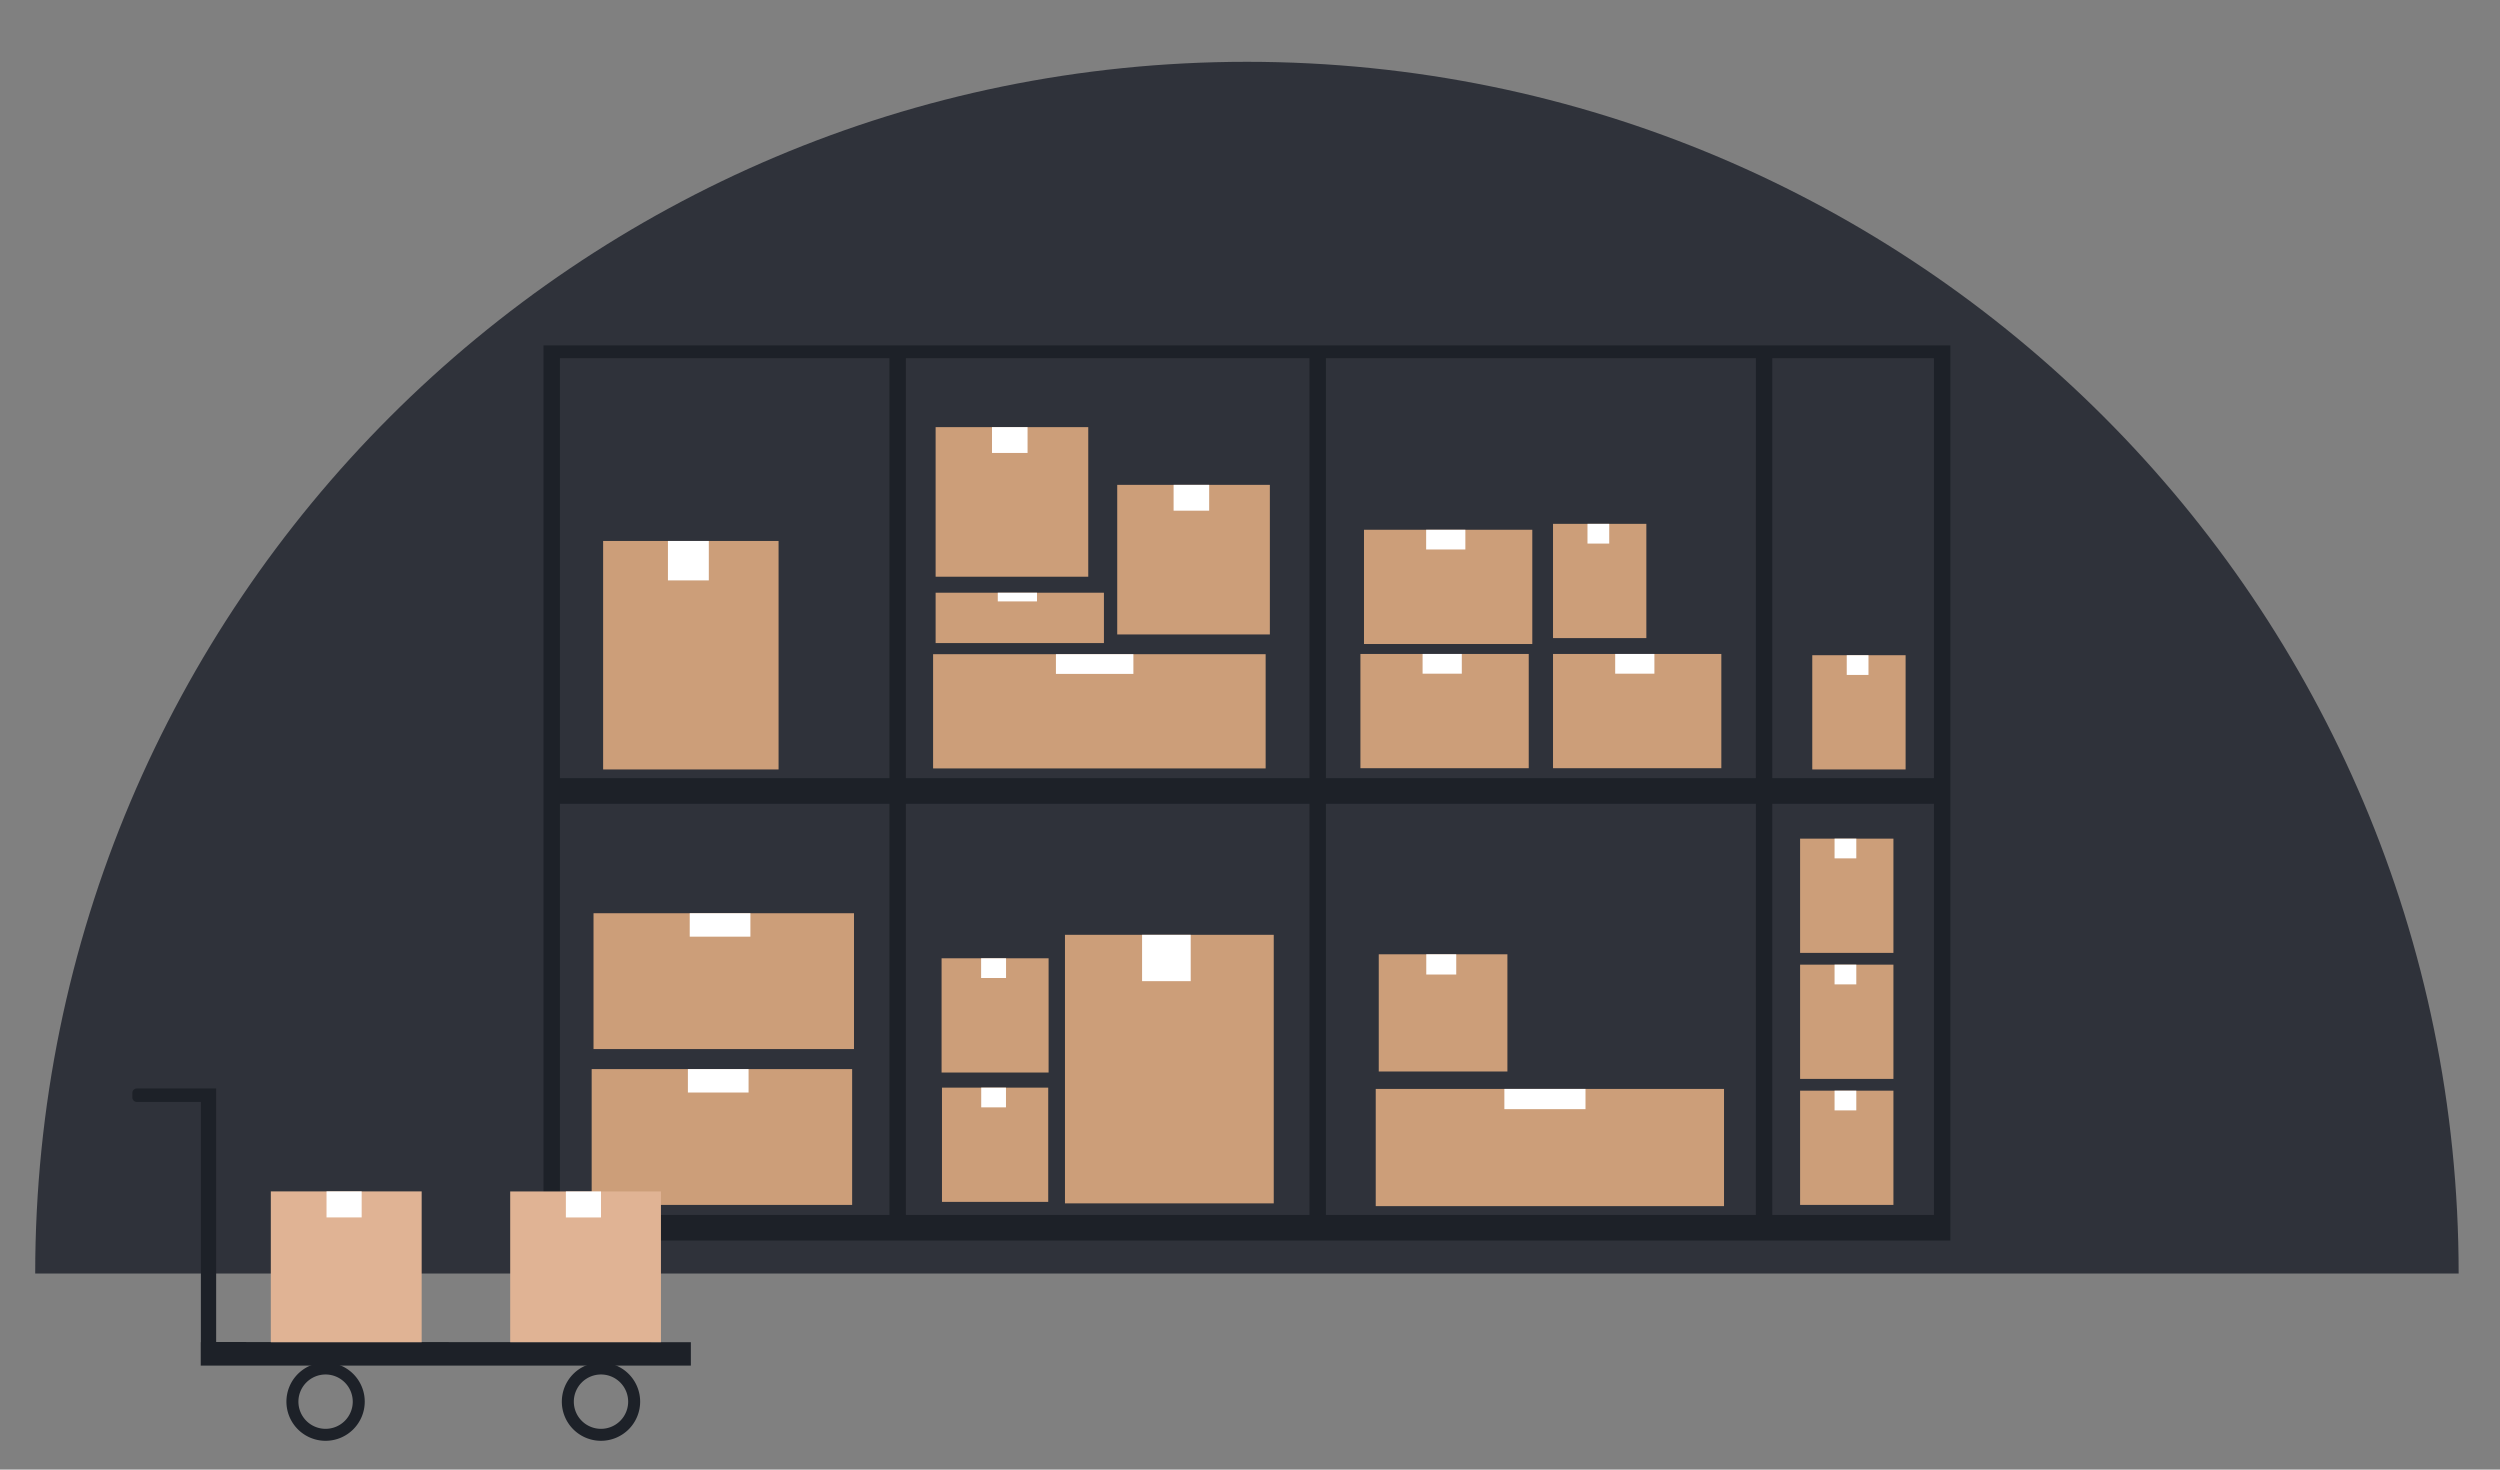 <svg id="Layer_1" data-name="Layer 1" xmlns="http://www.w3.org/2000/svg" viewBox="0 0 1459.38 857.87"><rect x="0" y="0" width="1459.38" height="857.87" fill="#808080" stroke="none"/><defs><style>.cls-1{fill:#2f323a;}.cls-2{fill:#cc9e79;}.cls-3{fill:#fff;}.cls-4{fill:#1d2128;}.cls-5{fill:#e0b394;}</style></defs><path class="cls-1" d="M1435.24,743.43H20.55c0-390.66,316.69-707.35,707.34-707.35S1435.24,352.77,1435.24,743.43Z"/><rect class="cls-2" x="546.17" y="249.34" width="89.1" height="87.32"/><rect class="cls-3" x="579.08" y="249.34" width="20.76" height="15.07"/><path class="cls-4" d="M317.26,201.64V724.15h821.28V201.64Zm717.32,7.47h94.36V454.25h-94.36ZM519.21,709.22H326.86v-240H519.21Zm0-255H326.86V209.11H519.21Zm245.19,255H528.81v-240H764.4Zm0-255H528.81V209.11H764.4Zm260.58,255H774v-240h251Zm0-255H774V209.11h251Zm9.6,255v-240h94.36v240Z"/><rect class="cls-2" x="803.09" y="635.66" width="203.31" height="68.42"/><rect class="cls-3" x="878.18" y="635.66" width="47.36" height="11.81"/><rect class="cls-2" x="804.85" y="557.07" width="75.1" height="68.42"/><rect class="cls-3" x="832.59" y="557.07" width="17.49" height="11.81"/><rect class="cls-2" x="549.88" y="634.91" width="62.02" height="66.69"/><rect class="cls-3" x="572.79" y="634.91" width="14.45" height="11.51"/><rect class="cls-2" x="549.65" y="559.4" width="62.47" height="66.69"/><rect class="cls-3" x="572.73" y="559.4" width="14.55" height="11.51"/><rect class="cls-2" x="621.68" y="545.7" width="121.87" height="156.77"/><rect class="cls-3" x="666.69" y="545.7" width="28.39" height="27.05"/><rect class="cls-2" x="345.39" y="624.08" width="152.05" height="79.29"/><rect class="cls-3" x="401.56" y="624.08" width="35.42" height="13.68"/><rect class="cls-2" x="346.47" y="533.1" width="152.05" height="79.29"/><rect class="cls-3" x="402.63" y="533.1" width="35.42" height="13.68"/><rect class="cls-2" x="352.08" y="315.79" width="102.41" height="133.38"/><rect class="cls-3" x="389.91" y="315.79" width="23.86" height="23.02"/><rect class="cls-2" x="794.15" y="381.75" width="98.25" height="66.69"/><rect class="cls-3" x="830.44" y="381.75" width="22.89" height="11.51"/><rect class="cls-2" x="544.7" y="381.88" width="194.12" height="66.69"/><rect class="cls-3" x="616.4" y="381.88" width="45.22" height="11.51"/><rect class="cls-2" x="546.17" y="346" width="98.25" height="29.39"/><rect class="cls-3" x="582.46" y="346" width="22.89" height="5.07"/><rect class="cls-2" x="652.18" y="283.04" width="89.1" height="87.32"/><rect class="cls-3" x="685.09" y="283.04" width="20.76" height="15.07"/><rect class="cls-2" x="906.58" y="381.75" width="98.25" height="66.69"/><rect class="cls-3" x="942.87" y="381.75" width="22.89" height="11.51"/><rect class="cls-2" x="796.23" y="309.25" width="98.25" height="66.69"/><rect class="cls-3" x="832.52" y="309.25" width="22.89" height="11.51"/><rect class="cls-2" x="906.58" y="305.8" width="54.48" height="66.69"/><rect class="cls-3" x="926.7" y="305.8" width="12.69" height="11.51"/><rect class="cls-2" x="1057.92" y="382.48" width="54.48" height="66.69"/><rect class="cls-3" x="1078.04" y="382.48" width="12.69" height="11.51"/><rect class="cls-2" x="1050.81" y="636.68" width="54.48" height="66.69"/><rect class="cls-3" x="1070.93" y="636.68" width="12.69" height="11.51"/><rect class="cls-2" x="1050.81" y="563.12" width="54.48" height="66.69"/><rect class="cls-3" x="1070.93" y="563.12" width="12.69" height="11.51"/><rect class="cls-2" x="1050.81" y="489.56" width="54.48" height="66.69"/><rect class="cls-3" x="1070.93" y="489.56" width="12.69" height="11.51"/><path class="cls-4" d="M403.29,783.5v13.68H117.18V783.5h.09V643.25H79.85a2.59,2.59,0,0,1-2.59-2.6V638a2.59,2.59,0,0,1,2.59-2.59h46.33v148Z"/><rect class="cls-5" x="158.09" y="695.48" width="88.06" height="88.06"/><rect class="cls-3" x="190.61" y="695.48" width="20.51" height="15.19"/><path class="cls-4" d="M190.06,841.07a22.86,22.86,0,1,1,22.86-22.85A22.88,22.88,0,0,1,190.06,841.07Zm0-38.71a15.86,15.86,0,1,0,15.86,15.86A15.88,15.88,0,0,0,190.06,802.36Z"/><path class="cls-4" d="M350.83,841.07a22.86,22.86,0,1,1,22.86-22.85A22.88,22.88,0,0,1,350.83,841.07Zm0-38.71a15.86,15.86,0,1,0,15.86,15.86A15.87,15.87,0,0,0,350.83,802.36Z"/><rect class="cls-5" x="297.83" y="695.51" width="88" height="88"/><rect class="cls-3" x="330.33" y="695.51" width="20.5" height="15.18"/></svg>